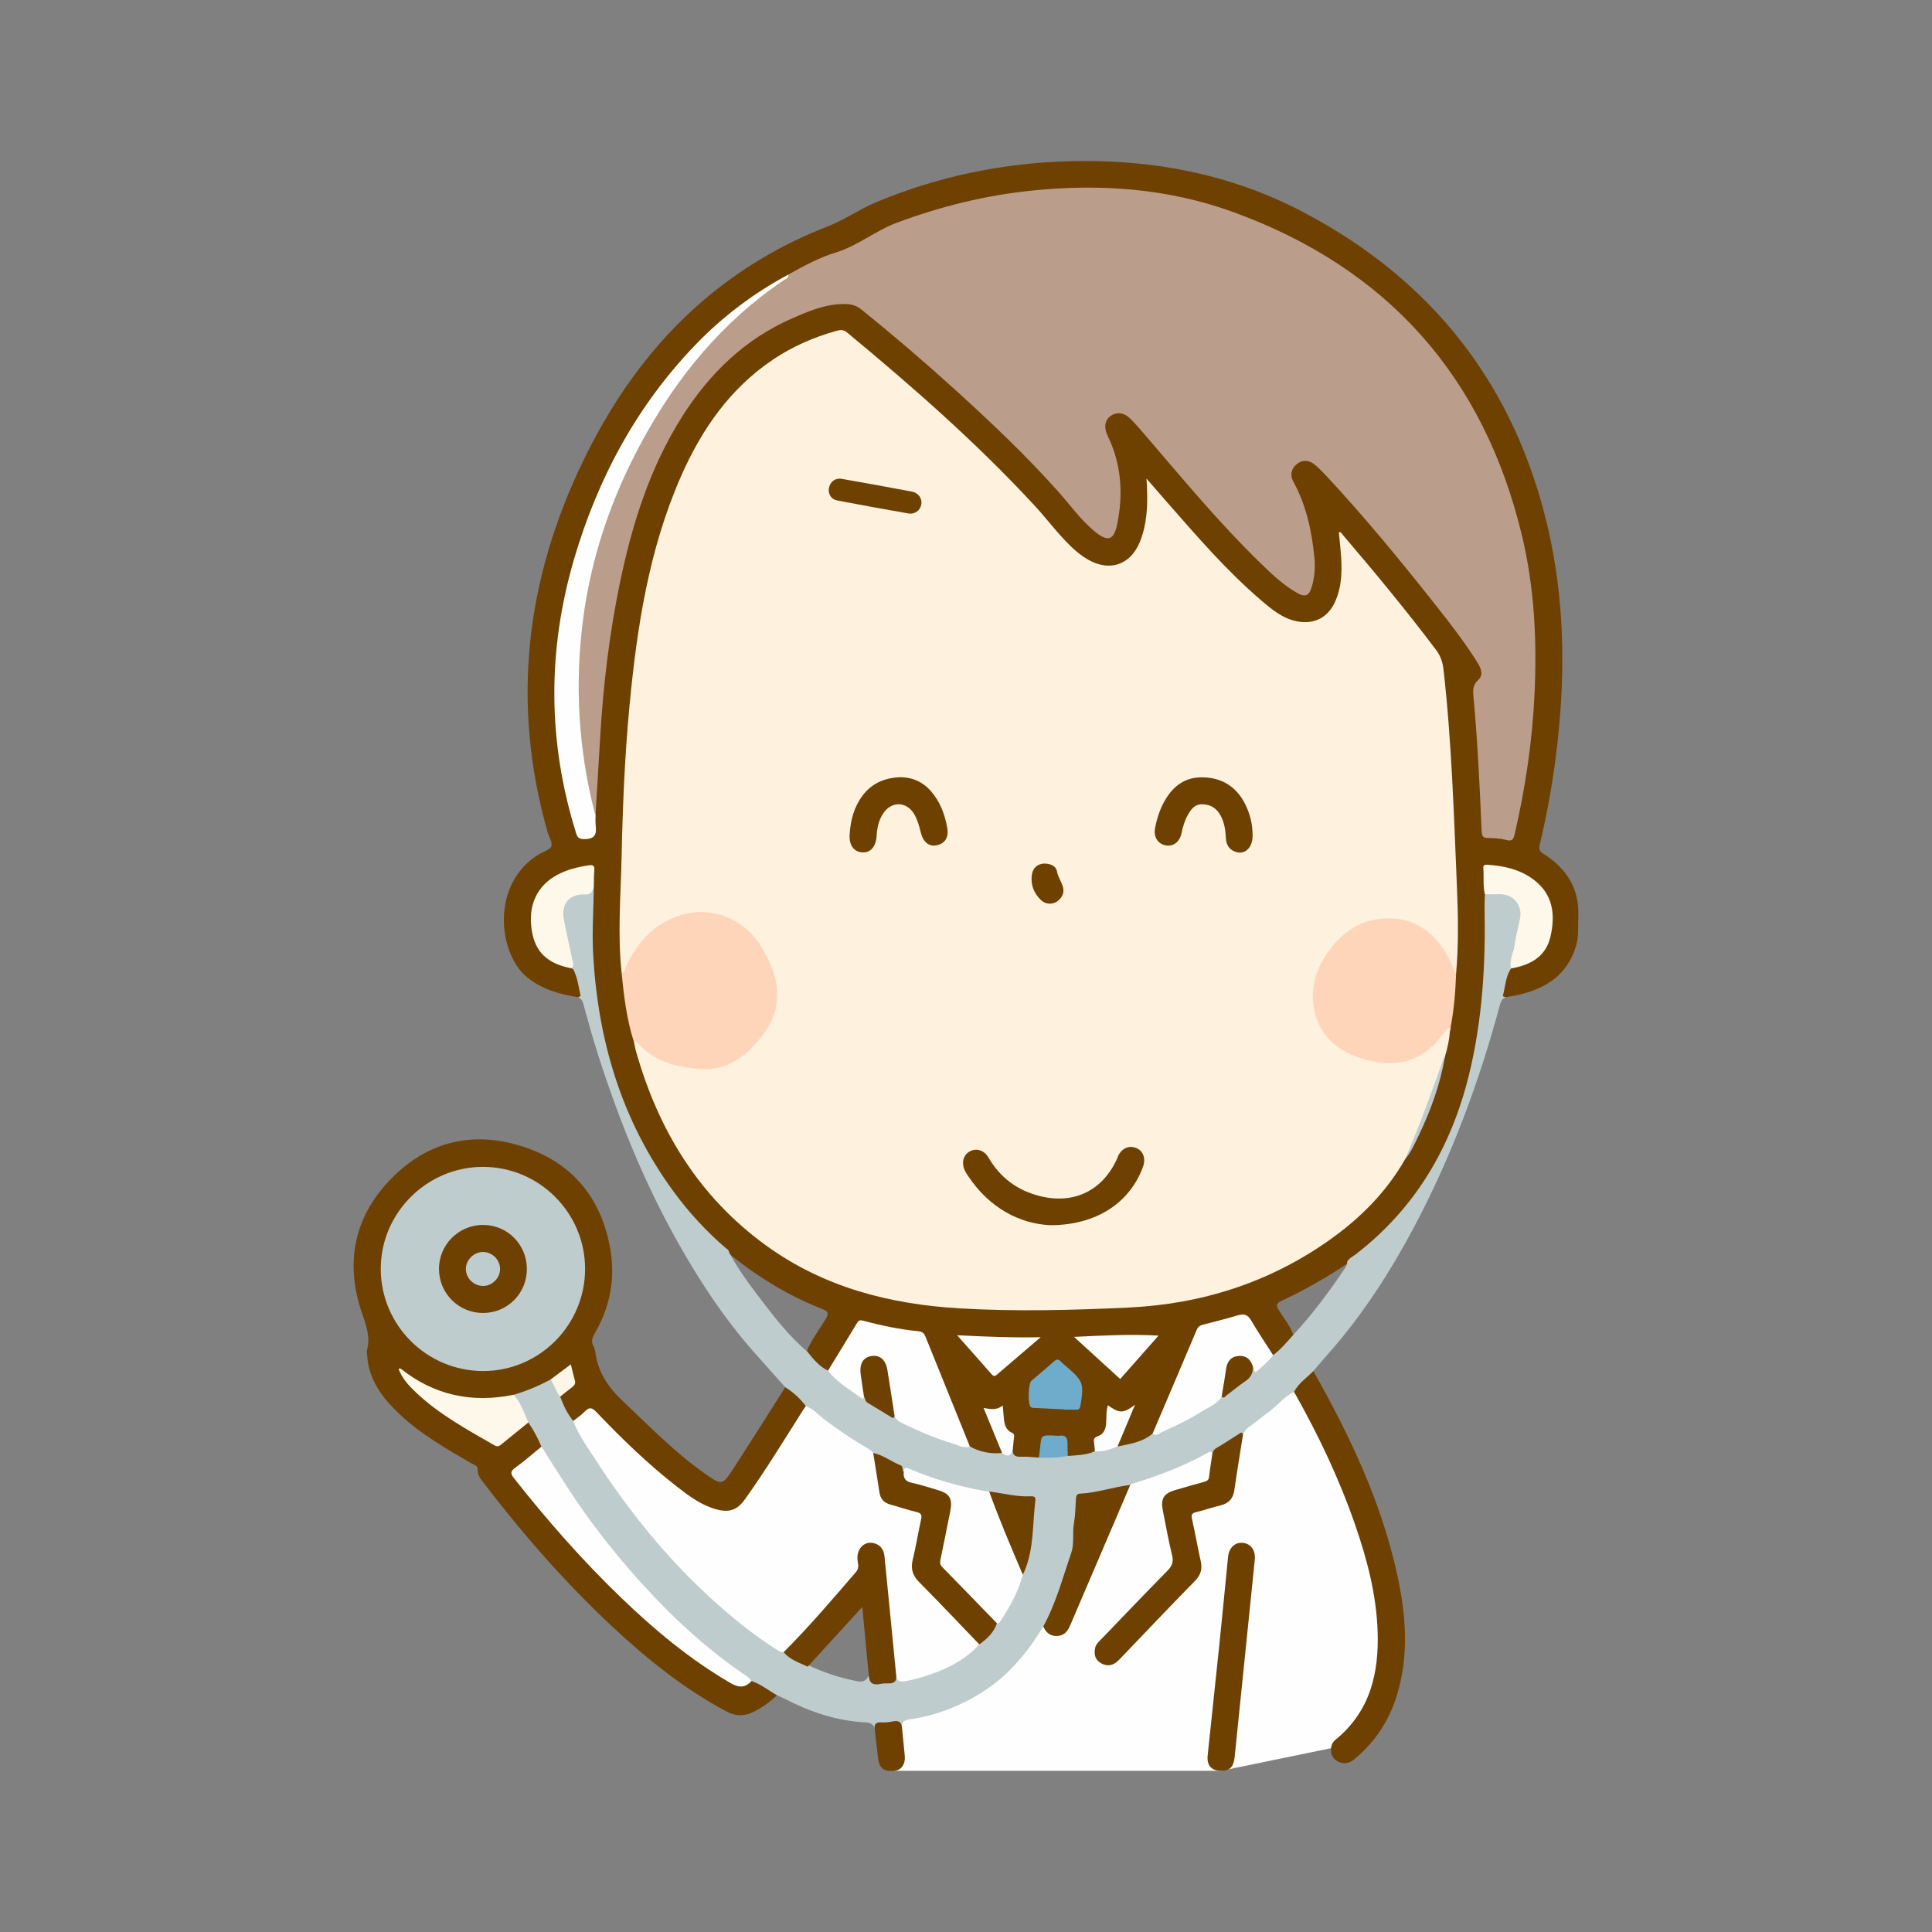 <svg:svg xmlns:svg="http://www.w3.org/2000/svg" height="1203.162" version="1.1" viewBox="-220.214 -99.893 1203.162 1203.162" width="1203.162" x="0" y="0">
  <svg:rect x="-220.214" y="-99.893" width="1203.162" height="1203.162" fill="#808080" stroke="none"/>
  <svg:defs>
    <svg:clipPath id="Clip_1">
      <svg:path d="M-0,0.37 L762.734,0.37 L762.734,1002.94 L-0,1002.94 z" />
    </svg:clipPath>
  </svg:defs>
  <svg:g id="Layer_1">
    <svg:g>
      <svg:path d="M336.913,1002.89 L540.19,1002.89 L608.715,988.8 L642.76,954.023 L644.76,899.023 L621.76,815.023 L594.76,764.023 L569.76,725.023 L329.76,936.023 L336.913,1002.89" fill="#FEFEFE" />
      <svg:path d="M139.768,521.106 C128.312,519.331 117.437,516.267 108.121,508.779 C90.089,494.287 84.924,450.71 115.439,432.087 C118.106,430.46 122.248,429.453 123.115,427.173 C124,424.842 121.652,421.311 120.793,418.284 C98.015,338.099 107.075,260.97 143.259,186.526 C163.606,144.666 190.526,107.901 227.634,79.18 C248.285,63.197 270.829,50.561 295.168,41.139 C305.706,37.06 314.915,30.418 325.347,26.059 C363.695,10.038 403.613,1.729 445.096,0.525 C496.402,-0.964 545.606,8.192 591.185,32.108 C671.774,74.394 723.123,139.91 743.761,228.884 C753.834,272.311 754.683,316.225 749.963,360.396 C747.593,382.584 743.836,404.517 738.652,426.207 C738.026,428.827 738.445,430.234 740.911,431.778 C755.357,440.826 763.47,453.499 762.681,471.087 C762.407,477.212 763.056,483.347 761.217,489.405 C755.662,507.699 741.973,516.028 724.503,519.854 C722.232,520.351 719.924,520.676 717.634,521.082 C715.567,521.875 714.528,520.457 714.829,518.977 C715.981,513.322 715.649,507.132 720.142,502.549 C721.291,501.839 722.604,501.573 723.89,501.248 C739.353,497.341 745.944,488.206 745.129,469.941 C744.555,457.087 737.037,448.876 725.441,444.202 C720.345,442.147 715.044,440.71 709.505,440.333 C706.375,440.12 704.858,441.337 704.979,444.626 C705.131,448.772 704.731,452.947 705.784,457.037 C706.483,476.689 705.745,496.291 704.328,515.904 C702.905,535.58 699.858,554.944 694.813,573.99 C686.901,603.86 674.126,631.363 653.771,654.855 C643.62,666.569 632.295,677.186 619.754,686.398 C606.225,695.498 592.13,703.618 577.319,710.467 C574.327,711.851 574.642,713.558 576.14,715.997 C579.336,721.201 583.457,725.883 585.326,731.861 C582.177,737.265 578.403,742.024 572.325,744.397 C569.252,742.629 568.134,739.316 566.368,736.574 C563.935,732.797 561.524,729.003 559.026,725.267 C555.44,719.906 554.842,719.67 548.777,721.26 C542.659,722.863 536.684,725.007 530.462,726.202 C527.605,726.751 526.406,728.727 525.369,731.132 C517.531,749.324 509.777,767.551 501.965,785.754 C500.848,788.357 499.699,790.939 498.366,793.443 C492.045,799.264 484.373,801.302 476.015,801.413 C474.322,799.243 475.826,797.302 476.605,795.424 C478.814,790.093 481.176,784.826 483.511,779.113 C479.679,780.276 476.163,780.678 472.791,778.737 C470.904,777.652 470.499,778.924 470.247,780.391 C469.964,782.031 469.987,783.692 469.934,785.347 C469.864,787.528 469.911,790.252 468.351,791.46 C463.886,794.92 462.521,799.633 461.681,804.762 C456.279,807.847 450.586,808.851 444.518,807.203 C442.961,805.201 443.219,802.805 443.281,800.536 C443.384,796.681 441.593,795.1 437.861,795.358 C436.711,795.437 435.54,795.463 434.396,795.349 C430.543,794.963 429.041,796.727 429.018,800.505 C429,803.279 428.711,806.143 426.662,808.4 C422.137,810.268 417.628,809.364 413.125,808.322 C410.452,807.703 409.421,805.833 409.368,803.266 C409.909,798.15 410.186,793.321 405.602,789.302 C403.607,787.553 403.894,784.066 403.502,781.287 C402.722,775.751 398.646,779.254 396.485,779.231 C393.618,779.201 395.655,781.721 396.118,782.918 C398.325,788.624 400.919,794.175 403.072,799.904 C403.762,801.738 404.776,803.542 404.009,805.632 C403.591,806.176 403.067,806.739 402.407,806.699 C395.696,806.29 388.904,806.147 383.222,801.742 C374.451,782.187 366.439,762.296 358.879,742.256 C355.824,734.16 351.967,729.536 342.816,729.225 C335.222,728.966 327.748,726.736 320.395,724.643 C316.699,723.59 314.603,724.742 312.623,727.917 C307.18,736.646 302.334,745.757 296.167,754.034 C295.059,754.751 293.839,754.704 292.945,753.891 C288.966,750.273 284.389,747.179 282.118,742.001 C284.891,734.426 290.093,728.236 294.074,721.348 C295.864,718.249 295.693,716.766 292.233,715.428 C270.452,707.004 250.877,694.84 232.861,680.062 C184.514,638.364 159.617,584.391 150.363,522.272 C147.639,503.981 147.023,485.551 147.4,467.083 C147.502,462.103 148.878,457.202 148.363,452.182 C148.347,450.524 148.412,448.865 148.413,447.204 C148.418,440.045 148.251,439.921 141.002,441.362 C138.061,441.946 135.219,442.808 132.419,443.893 C111.671,451.933 108.312,470.07 114.786,487.658 C117.392,494.736 123.693,498.099 130.474,500.463 C132.351,501.117 134.344,501.424 136.157,502.306 C141.488,506.989 141.213,513.666 142.237,519.832 C142.451,521.116 141.13,521.688 139.768,521.106" fill="#6E4100" />
      <svg:path d="M721.993,458.157 C716.539,454.378 710.532,454.586 704.523,457.016 C704.443,459.669 704.248,462.324 704.302,464.974 C705.017,500.152 703.033,535.086 694.616,569.405 C683.533,614.6 661.165,652.698 623.887,681.371 C622.081,682.761 619.839,683.695 618.726,685.891 C618.832,687.278 618.334,688.426 617.564,689.583 C607.658,704.466 596.974,718.74 584.781,731.846 C580.995,736.173 577.243,740.535 572.63,744.039 C567.952,746.176 565.387,750.713 561.556,753.626 C561.363,752.464 561.938,750.558 559.427,750.952 C558.022,752.855 558.916,755.717 556.882,757.313 C551.408,761.609 546.411,766.571 539.989,769.559 C527.132,779.654 512.589,786.682 497.582,792.866 C491.298,798.262 483.414,799.32 475.731,800.923 C470.751,800.584 466.235,802.478 461.613,803.858 C456.268,806.374 450.471,806.318 444.771,806.815 C438.669,805.515 432.651,805.74 426.738,807.826 C422.987,807.624 419.22,807.115 415.488,807.302 C411.339,807.511 410.056,805.703 410.551,801.944 C408.591,803.57 406.794,805.56 403.832,804.947 C396.731,805.662 390.034,804.374 383.777,800.902 C371.819,797.828 360.32,793.474 349.046,788.484 C344.939,786.666 340.784,784.947 337.487,781.739 C329.873,779.584 323.696,775.146 318.185,769.644 C316.122,769.931 314.87,768.47 313.403,767.455 C307.192,763.157 301.58,758.078 295.438,753.69 C289.982,751.044 286.26,746.512 282.615,741.898 C270.707,731.84 261.349,719.504 251.99,707.215 C245.349,698.495 238.907,689.593 233.744,679.864 C233.744,679.864 233.744,679.864 233.745,679.864 C233.733,678.445 232.502,678.003 231.65,677.267 C219.626,666.89 208.915,655.282 199.512,642.499 C166.8,598.029 151.861,547.562 149.116,492.965 C148.429,479.304 149.46,465.686 149.582,452.048 C147.181,452.559 146.46,455.345 143.52,455.685 C131.879,457.034 128.036,462.673 129.865,474.424 C131.368,484.079 134.026,493.492 135.683,503.111 C136.092,503.376 136.688,503.545 136.88,503.922 C139.511,509.072 140.126,514.792 141.36,520.334 C141.39,520.466 140.324,520.843 139.767,521.106 C141.7,521.948 142.553,523.364 143.128,525.487 C145.905,535.737 148.744,545.98 151.967,556.097 C165.366,598.16 181.916,638.895 203.896,677.281 C216.967,700.11 231.499,721.94 248.937,741.723 C255.518,749.189 262.188,756.578 268.817,764.002 C272.747,768.478 277.194,772.428 281.537,776.481 C294.718,787.138 308.429,797.032 323.209,805.383 C324.663,805.788 325.903,806.612 327.2,807.341 C332.631,810.391 338.574,812.594 343.159,817.021 C345.766,815.672 348.011,817.108 350.298,818.001 C365.088,823.777 380.248,828.167 396.007,830.335 C403.732,831.395 411.348,833.3 419.208,833.364 C421.161,833.38 423.121,833.726 422.721,836.357 C421.446,844.735 422.577,853.274 420.851,861.632 C419.571,867.833 417.846,873.899 416.012,879.95 C412.1,890.757 407.763,901.342 400.413,910.385 C397.136,915.216 393.882,920.065 389.023,923.519 C376.953,935.083 362.37,941.686 346.212,945.166 C343.444,945.762 340.636,946.532 338.895,943.163 C338.548,942.491 337.789,942.633 337.228,943.161 C336.087,946.166 333.669,946.93 330.727,947.573 C326.322,948.534 323.528,946.149 320.546,943.813 C319.173,947.113 316.861,947.711 313.416,947.045 C302.984,945.027 293.004,941.762 283.41,937.239 C277.979,934.81 272.738,932.048 267.959,928.473 C265.759,927.289 263.609,926.029 261.516,924.655 C232.437,905.56 207.889,881.547 185.749,854.918 C167.495,832.963 151.217,809.647 137.393,784.642 C134.268,779.876 131.957,774.683 129.468,769.584 C127.048,765.958 126.488,761.162 122.498,758.527 C115.333,761.223 108.587,764.977 101.132,766.937 C100.321,767.15 99.7,767.705 99.436,768.562 C101.81,774.63 105.311,780.149 107.935,786.094 C110.361,791.24 113.733,795.882 115.973,801.126 C120.967,809.567 126.047,817.953 131.431,826.152 C145.87,848.141 161.96,868.812 179.677,888.292 C190.887,900.616 202.932,911.966 215.366,922.997 C225.47,931.961 236.583,939.543 247.423,947.511 C252.969,950.065 257.422,954.734 263.689,955.886 C265.19,956.551 266.731,957.138 268.186,957.894 C284.054,966.137 300.721,971.799 318.683,972.729 C322.06,972.904 323.769,973.828 324.518,976.908 C329.289,972.908 336.428,972.536 341.514,976.022 C341.371,972.885 342.656,971.342 345.986,970.875 C363.159,968.463 378.923,962.222 393.371,952.687 C408.771,942.524 420.062,928.582 429.499,912.973 C431.363,912.162 431.932,910.33 432.79,908.746 C436.13,902.582 438.835,896.114 441.022,889.487 C443.729,881.283 447.409,873.18 448.581,864.739 C449.829,855.752 450.668,846.578 450.962,837.45 C451.104,833.032 452.651,831.429 457.039,830.978 C466.125,830.043 475.139,828.45 483.657,824.875 C484.247,824.569 484.807,824.163 485.432,823.971 C501.664,818.999 517.451,812.952 532.303,804.64 C533.294,804.086 534.147,803.91 534.851,805.019 C536.003,805.155 536.56,804.222 537.351,803.673 C542.603,800.024 547.761,796.211 553.813,793.91 C554.757,790.89 556.999,789.085 559.508,787.346 C562.918,784.985 566.009,782.167 569.398,779.774 C575.058,775.779 579.296,770.006 585.641,766.888 C589.83,762.736 594.63,759.151 597.673,753.935 C600.482,750.668 603.241,747.357 606.107,744.141 C627.898,719.686 645.52,692.375 660.787,663.526 C683.876,619.896 700.953,573.903 713.757,526.283 C714.375,523.986 715.132,521.916 717.635,521.081 C716.917,520.833 715.509,520.928 715.765,519.983 C717.286,514.35 717.338,508.26 720.818,503.221 C724.008,493.728 725.241,483.794 727.412,474.071 C728.85,467.626 727.549,462.008 721.993,458.157" fill="#BFCCCE" />
      <svg:path d="M122.825,759.088 C115.448,763.146 107.728,766.375 99.638,768.713 C95.072,772.171 89.523,771.839 84.371,772.043 C64.72,772.821 46.94,767.091 30.672,755.215 C35.202,762.803 41.394,768.209 47.84,773.39 C59.325,782.622 72.266,789.563 84.837,797.097 C88.389,799.226 91.245,798.908 94.285,796.143 C97.484,793.234 101.011,790.689 104.4,787.992 C105.696,786.96 106.913,785.742 108.791,785.969 C112.08,790.679 114.764,795.719 116.964,801.021 C116.749,804.01 113.992,804.864 112.208,806.435 C109.338,808.96 106.345,811.376 103.244,813.617 C99.862,816.062 99.411,818.26 102.258,821.735 C109.012,829.979 115.642,838.333 122.58,846.419 C137.113,863.357 152.068,879.932 168.336,895.226 C188.988,914.642 210.565,932.862 235.261,947.181 C240.237,950.065 243.662,947.986 247.798,946.94 C253.626,948.978 258.428,952.839 263.689,955.886 C259.136,960.069 254.194,963.719 248.611,966.399 C243.179,969.006 237.895,968.945 232.389,966.014 C206.011,951.973 182.95,933.493 161.23,913.211 C131.821,885.751 105.433,855.574 81.024,823.63 C79.1,821.113 77.059,818.669 77.239,815.188 C77.365,812.749 75.161,812.431 73.667,811.567 C57.815,802.396 41.89,793.306 28.465,780.624 C17.844,770.591 9.291,759.321 8.418,743.914 C8.362,742.919 8.081,741.853 8.333,740.937 C10.609,732.675 7.807,725.47 5.141,717.641 C-5.125,687.486 -0.207,659.434 21.621,635.998 C44.584,611.344 73.469,603.784 105.501,614.171 C136.085,624.088 154.299,646.074 159.846,677.873 C163.107,696.566 159.622,714.307 150.031,730.726 C148.587,733.197 147.863,735.386 149.216,738.081 C149.88,739.402 150.396,740.885 150.585,742.345 C152.172,754.604 158.419,763.909 167.347,772.347 C183.924,788.015 199.804,804.431 218.535,817.633 C229.368,825.268 229.622,825.268 236.636,814.468 C247.502,797.737 258.103,780.833 268.817,764.002 C273.802,767.16 278.148,771.012 281.627,775.805 C280.374,781.874 276.218,786.412 273.055,791.395 C264.042,805.597 255.266,819.961 245.418,833.623 C239.657,841.615 233.147,843.826 223.677,840.704 C214.963,837.832 207.702,832.449 200.617,826.934 C183.371,813.509 167.713,798.315 152.358,782.803 C148.691,779.1 147.843,776.774 142.309,782.179 C140.867,783.587 139.277,785.399 136.762,785.029 C133.077,780.506 130.663,775.3 128.629,769.89 C129.309,767.457 131.403,766.293 133.165,764.829 C136.638,761.945 137.354,757.606 135.156,753.778 C134.032,751.82 133.116,753.024 132.007,753.688 C128.96,755.512 126.847,758.928 122.825,759.088" fill="#6E4100" />
    </svg:g>
    <svg:path d="M585.641,766.888 C588.426,761.432 593.596,758.191 597.673,753.935 C620.396,794.137 640.113,835.599 649.983,881.063 C655.404,906.034 657.366,931.105 649.644,956.049 C644.747,971.869 635.961,985.145 623.165,995.723 C620.049,998.299 616.651,998.961 612.995,997.098 C609.637,995.387 608.419,992.44 608.715,988.8 C608.884,986.715 609.786,984.921 611.393,983.613 C633.083,965.964 638.65,942.079 637.695,915.677 C636.869,892.837 631.095,871.03 623.675,849.594 C613.704,820.786 600.651,793.384 585.641,766.888" fill="#6E4100" />
    <svg:path d="M534.851,805.019 C535.547,802.267 538.079,801.516 540.102,800.222 C543.848,797.826 547.638,795.496 551.349,793.047 C552.714,792.146 553.653,791.722 553.813,793.911 C552.029,805.243 550.129,816.56 548.513,827.917 C547.761,833.194 545.17,836.305 539.957,837.566 C534.798,838.813 529.764,840.583 524.603,841.817 C522.01,842.438 521.552,843.491 522.104,845.991 C524.038,854.759 525.619,863.605 527.556,872.373 C528.618,877.18 527.623,880.879 524.047,884.533 C508.1,900.826 492.395,917.357 476.63,933.828 C473.342,937.263 469.587,938.258 465.407,935.867 C461.735,933.766 460.912,930.249 461.792,926.337 C462.366,923.784 464.432,922.134 466.136,920.358 C479.622,906.306 493.1,892.247 506.745,878.35 C509.536,875.507 510.754,872.952 509.738,868.804 C507.487,859.604 505.846,850.254 503.977,840.961 C502.46,833.415 504.442,830.134 511.809,828.002 C517.715,826.294 523.618,824.575 529.552,822.968 C531.305,822.494 532.502,821.942 532.744,819.824 C533.31,814.873 534.133,809.952 534.851,805.019" fill="#6E4100" />
    <svg:path d="M540.19,1002.89 C534.236,1002.89 531.218,999.553 531.865,993.295 C534.213,970.621 536.7,947.961 539.039,925.285 C540.951,906.747 542.715,888.193 544.569,869.648 C545.147,863.87 548.96,860.361 553.919,860.944 C558.942,861.535 561.799,865.703 561.204,871.523 C557.026,912.406 552.85,953.29 548.683,994.174 C548.04,1000.49 545.73,1002.89 540.19,1002.89" fill="#6E4100" />
    <svg:g clip-path="url(#Clip_1)">
      <svg:path d="M429.499,912.973 C437.443,898.448 441.647,882.477 446.963,866.962 C448.928,861.225 447.5,854.789 448.579,848.701 C449.445,843.815 449.526,838.781 449.819,833.805 C449.928,831.966 450.168,830.38 452.376,830.279 C463.033,829.791 473.128,826.081 483.657,824.875 C471.23,853.909 458.794,882.938 446.386,911.98 C444.812,915.665 442.817,918.69 438.276,918.917 C433.808,919.141 431.158,916.823 429.499,912.973" fill="#6E4100" />
      <svg:path d="M324.518,976.908 C324.029,973.713 325.431,972.563 328.589,972.72 C330.886,972.834 333.261,972.658 335.509,972.177 C338.954,971.439 341.207,972.087 341.514,976.023 C342.081,981.799 342.627,987.577 343.221,993.351 C343.76,998.591 341.235,1002.44 336.913,1002.89 C330.371,1003.56 327.377,1001.34 326.633,995.189 C325.897,989.099 325.221,983.002 324.518,976.908" fill="#6E4100" />
    </svg:g>
    <svg:path d="M654.758,622.117 C643.05,642.6 626.764,658.877 607.677,672.366 C570.102,698.92 528.022,712.28 482.203,714.414 C447.427,716.033 412.66,716.943 377.861,714.923 C334.191,712.388 293.126,701.951 257.084,675.894 C215.089,645.532 189.761,603.986 175.856,554.786 C175.316,552.874 174.982,550.904 174.552,548.961 C175.996,546.497 177.386,548.433 178.209,549.308 C187.31,558.986 199.084,562.505 211.718,564.098 C224.491,565.71 235.821,562.804 245.004,553.319 C247.894,550.334 251.018,547.58 253.572,544.266 C263.253,531.704 265.02,518.062 259.264,503.362 C253.593,488.878 245.162,476.882 229.671,471.663 C212.132,465.754 192,472.258 180.054,487.329 C176.199,492.193 173.222,497.538 170.59,503.127 C169.912,504.566 169.64,506.983 166.917,505.962 C164.288,482.015 166.366,458.053 166.879,434.111 C167.554,402.665 168.826,371.227 171.791,339.9 C176.429,290.902 183.816,242.468 203.804,196.924 C216.659,167.631 234.343,142.01 261.425,123.868 C273.412,115.839 286.462,110.153 300.315,106.26 C302.665,105.6 304.788,105.084 307.217,107.096 C348.156,141.002 388.095,175.977 424.207,215.108 C431.773,223.306 438.409,232.327 446.424,240.129 C449.782,243.398 453.385,246.34 457.454,248.664 C470.836,256.31 483.833,251.884 489.633,237.602 C494.117,226.56 494.547,214.941 494.066,203.232 C494.011,201.91 493.897,200.591 493.736,198.119 C498.477,203.557 502.552,208.251 506.647,212.927 C525.19,234.098 543.554,255.454 565.002,273.824 C571.81,279.655 578.751,285.507 588.039,287.151 C598.361,288.977 606.761,284.615 611.177,274.951 C615.163,266.228 615.57,256.928 615.011,247.558 C614.695,242.254 614.055,236.97 613.562,231.679 C614.98,231.099 615.305,232.359 615.845,232.992 C635.849,256.424 655.491,280.145 674.042,304.76 C676.869,308.511 678.218,312.424 678.739,317.033 C683.867,362.389 685.216,407.972 687.143,453.521 C687.896,471.323 688.137,489.12 686.535,506.895 C683.941,506.511 684.048,504.11 683.285,502.425 C678.216,491.229 671.501,481.592 659.729,476.435 C649.883,472.121 639.892,472.004 630.073,475.895 C609.583,484.014 596.717,504.935 599.193,526.803 C600.527,538.58 607.265,547.487 617.551,553.34 C627.329,558.904 637.976,561.309 649.245,560.572 C661.78,559.754 670.187,552.081 677.816,543.172 C678.682,542.162 679.349,540.983 680.303,540.049 C680.982,539.384 681.802,538.32 682.767,539.235 C683.488,539.919 683.267,541.095 682.76,542.037 C682.395,547.456 681.234,552.72 679.683,557.909 C673.359,580.082 665.671,601.726 654.758,622.117" fill="#FEF2DF" />
    <svg:path d="M270.587,71.177 C280.178,65.808 289.892,60.519 300.391,57.308 C314.021,53.141 324.935,43.81 338.188,38.855 C365.456,28.658 393.372,21.786 422.34,18.8 C465.154,14.387 507.389,17.468 547.82,32.181 C643.8,67.108 704.038,134.634 727.732,234.236 C735.377,266.373 736.952,299.108 735.439,331.954 C734.076,361.563 729.714,390.822 723.03,419.728 C722.259,423.065 721.349,424.105 717.793,423.188 C714.133,422.245 710.223,422.006 706.418,421.974 C703.278,421.948 702.615,420.696 702.493,417.807 C701.31,389.889 699.97,361.975 697.411,334.144 C697.033,330.033 696.796,326.833 700.344,323.583 C703.793,320.425 702.113,316.269 699.841,312.643 C692.224,300.486 683.495,289.135 674.615,277.906 C652.512,249.956 629.953,222.385 605.624,196.316 C603.468,194.005 601.238,191.733 598.829,189.695 C595.256,186.673 591.183,186.095 587.423,189.099 C583.906,191.909 583.018,196.005 585.153,199.91 C593.221,214.664 596.693,230.628 598.314,247.15 C598.922,253.351 598.487,259.466 596.737,265.414 C594.987,271.366 592.61,272.293 587.162,269.136 C578.588,264.167 571.491,257.35 564.441,250.489 C539.098,225.826 516.591,198.61 493.594,171.835 C490.449,168.173 487.318,164.483 483.935,161.049 C479.908,156.96 475.176,156.409 471.357,159.199 C467.644,161.912 467.133,166.506 469.698,171.791 C478.166,189.237 479.323,207.579 475.587,226.281 C473.511,236.672 469.727,237.818 461.55,231.096 C452.741,223.854 446.185,214.486 438.65,206.055 C418.532,183.543 396.67,162.816 374.34,142.577 C355.47,125.474 336.127,108.901 316.296,92.904 C312.195,89.596 308.472,89.215 302.92,89.512 C292.139,90.089 282.9,94.132 273.58,98.166 C243.864,111.026 221.644,132.592 204.52,159.659 C184.382,191.491 173.363,226.799 165.79,263.333 C159.3,294.642 155.504,326.316 153.614,358.226 C152.651,374.487 151.66,390.746 150.682,407.007 C148.558,406.906 148.637,405.088 148.296,403.754 C144.334,388.252 141.824,372.525 140.282,356.586 C138.737,340.625 139.077,324.643 139.56,308.715 C140.263,285.521 144.557,262.759 151.065,240.484 C162.668,200.77 180.981,164.345 206.046,131.455 C223.504,108.549 243.811,88.505 268.426,73.17 C269.29,72.632 270.103,72.099 270.587,71.177" fill="#BB9D8C" />
    <svg:path d="M166.917,505.962 C169.212,505.705 168.962,503.529 169.575,502.168 C175.727,488.521 184.748,477.817 198.864,471.725 C219.882,462.654 242.98,471.076 254.372,490.379 C259.643,499.31 263.687,508.604 263.828,519.341 C263.955,529.011 260.547,537.217 254.855,544.645 C244.928,557.599 232.921,567.234 215.466,565.835 C201.207,564.693 187.532,561.427 177.301,550.118 C176.662,549.411 176.099,547.81 174.553,548.962 C170.069,534.972 168.306,520.5 166.917,505.962" fill="#FFD5BA" />
    <svg:path d="M682.76,542.037 C682.056,539.905 681.987,539.847 681.413,540.535 C679.715,542.572 678.085,544.666 676.413,546.725 C665.144,560.604 650.474,564.64 633.543,560.829 C616.657,557.028 603.085,548.575 598.587,530.639 C595.209,517.171 598.731,504.553 606.571,493.297 C615.821,480.015 628.193,471.868 644.908,471.978 C659.983,472.078 670.972,479.471 679.103,491.771 C682.236,496.511 684.319,501.726 686.535,506.895 C686.17,518.705 685.086,530.438 682.76,542.037" fill="#FFD5BA" />
    <svg:path d="M270.587,71.177 C271.129,73.258 269.311,73.64 268.165,74.41 C229.848,100.145 201.486,134.628 179.618,174.878 C160.858,209.406 148.163,245.991 143.008,284.958 C137.61,325.764 139.878,366.25 150.117,406.203 C150.193,406.499 150.489,406.74 150.682,407.007 C150.7,409.502 150.496,412.022 150.781,414.486 C151.386,419.701 150.186,422.606 143.993,422.664 C140.639,422.696 139.534,422.073 138.571,418.994 C120.772,362.126 120.595,305.055 137.357,248.064 C152.156,197.748 176.471,152.556 213.115,114.588 C229.948,97.147 249.179,82.667 270.587,71.177" fill="#FEFEFE" />
    <svg:path d="M383.777,800.902 C380.208,802.372 377.088,800.252 373.968,799.342 C362.662,796.047 351.873,791.373 341.28,786.229 C339.228,785.232 337.798,783.914 336.886,781.911 C334.809,780.074 334.982,777.423 334.524,775.053 C333.268,768.554 332.433,761.983 331.39,755.447 C331.128,753.811 330.84,752.182 330.213,750.636 C328.946,747.511 326.595,745.792 323.261,746.165 C319.726,746.561 317.652,748.834 317.22,752.391 C316.753,756.239 317.929,759.944 318.384,763.712 C318.636,765.801 319.529,767.948 317.835,769.865 C317.498,770.339 317.369,771.594 316.798,771.176 C309.365,765.735 301.177,761.198 295.438,753.689 C301.493,743.77 307.573,733.866 313.575,723.915 C314.498,722.385 315.341,722.029 317.17,722.523 C328.573,725.6 340.119,728.019 351.893,729.159 C354.208,729.383 355.335,730.523 356.17,732.602 C365.329,755.386 374.563,778.14 383.777,800.902" fill="#FEFEFE" />
    <svg:path d="M572.63,744.039 C569.522,748.029 565.825,751.394 561.742,754.622 C560.161,753.681 561.381,751.599 559.938,750.899 C559.452,750.753 558.986,750.532 558.682,750.134 C556.544,747.33 553.997,745.165 550.219,746.231 C546.105,747.393 545.078,750.917 544.159,754.629 C542.901,759.715 543.985,765.358 540.554,769.922 C537.352,774.915 531.797,776.729 527.141,779.719 C519.618,784.551 511.453,788.21 503.354,791.946 C501.639,792.737 499.836,794.754 497.583,792.866 C506.743,771.358 515.927,749.859 525.025,728.323 C525.831,726.415 527.026,725.545 528.953,725.054 C536.181,723.214 543.407,721.35 550.565,719.259 C554.181,718.203 556.654,718.5 558.797,722.17 C563.144,729.614 567.99,736.766 572.63,744.039" fill="#FEFEFE" />
    <svg:path d="M720.817,503.221 C719.426,497.982 722.466,493.398 723.082,488.441 C723.774,482.877 725.383,477.434 726.416,471.905 C727.928,463.809 722.247,457.036 714.001,456.968 C710.842,456.943 707.682,456.998 704.523,457.016 C703.169,451.64 704.008,446.13 703.529,440.7 C703.373,438.94 704.271,438.503 705.958,438.616 C716.382,439.315 726.374,441.491 734.877,447.917 C746.985,457.067 748.488,469.678 745.369,483.302 C742.432,496.135 732.681,501.11 720.817,503.221" fill="#FEF8EA" />
    <svg:path d="M149.582,452.048 C148.748,454.787 148.437,457.278 144.106,457.122 C134.141,456.764 129.082,463.08 130.955,472.838 C132.575,481.274 134.465,489.658 136.259,498.061 C136.636,499.825 137.442,501.605 135.682,503.11 C120.766,500.322 113.137,493.085 110.968,479.665 C108.462,464.162 114.006,451.88 126.679,445.003 C132.891,441.633 139.635,439.989 146.579,438.958 C149.226,438.565 150.151,439.366 149.906,442.086 C149.608,445.39 149.674,448.726 149.582,452.048" fill="#FEF8EA" />
    <svg:path d="M442.31,777.804 C436.342,777.508 430.374,777.217 424.406,776.914 C423.438,776.865 422.414,777.052 421.611,776.24 C419.758,774.361 420.1,761.726 422.141,759.958 C426.786,755.934 431.57,752.064 436.121,747.937 C437.961,746.269 439.136,746.53 440.623,748.201 C441.608,749.31 442.837,750.203 443.965,751.184 C454.454,760.305 454.907,761.715 452.623,775.525 C452.308,777.434 451.646,778.088 449.786,778.003 C447.299,777.888 444.804,777.974 442.312,777.974 C442.311,777.917 442.311,777.86 442.31,777.804" fill="#6FACCC" />
    <svg:path d="M501.289,731.859 C492.904,741.34 485.172,750.083 477.388,758.885 C467.968,750.289 458.812,741.933 448.637,732.648 C466.664,731.797 483.454,730.885 501.289,731.859" fill="#FEFEFE" />
    <svg:path d="M427.878,732.861 C418.336,741.014 409.864,748.252 401.393,755.492 C400.136,756.566 399.051,757.929 397.312,755.936 C390.478,748.106 383.557,740.351 375.864,731.659 C393.551,732.477 410.054,733.249 427.878,732.861" fill="#FEFEFE" />
    <svg:path d="M475.731,800.923 C471.189,802.69 466.638,804.414 461.613,803.858 C461.472,802.203 461.438,800.531 461.164,798.898 C460.803,796.75 460.809,795.366 463.527,794.472 C467.238,793.251 468.481,789.859 468.654,786.097 C468.819,782.494 468.653,778.849 469.694,775.241 C477.021,780.375 479.19,780.456 486.627,774.94 C482.628,784.476 479.179,792.699 475.731,800.923" fill="#FDFDFD" />
    <svg:path d="M410.551,801.944 C409.76,806.188 407.979,808.216 403.832,804.946 C400.067,795.784 396.302,786.622 392.319,776.932 C396.493,777.579 400.271,778.596 404.239,775.389 C404.526,778.619 404.746,781.151 404.976,783.683 C405.303,787.292 406.232,790.635 409.857,792.296 C412.062,793.307 411.214,794.976 411.102,796.508 C410.97,798.324 410.739,800.132 410.551,801.944" fill="#FDFDFD" />
    <svg:path d="M444.771,806.815 C438.805,807.968 432.783,808.114 426.737,807.826 C427.015,805.698 427.362,803.576 427.557,801.44 C428.246,793.874 428.227,793.867 435.589,794.064 C436.91,794.099 438.263,794.414 439.542,794.216 C443.76,793.563 444.654,795.868 444.569,799.386 C444.509,801.859 444.695,804.338 444.771,806.815" fill="#6FABCB" />
    <svg:path d="M654.758,622.117 C658.142,613.865 661.694,605.676 664.871,597.345 C669.294,585.745 673.425,574.033 677.715,562.381 C678.276,560.857 678.349,559.1 679.682,557.91 C676.748,575.153 670.866,591.432 663.333,607.136 C660.847,612.319 658.481,617.62 654.758,622.117" fill="#BFCACB" />
    <svg:path d="M136.762,785.029 C139.224,783.048 141.927,781.295 144.09,779.029 C146.912,776.073 148.693,776.851 151.24,779.522 C166.993,796.044 183.37,811.922 201.411,825.968 C208.89,831.792 216.52,837.51 225.894,840.057 C233.906,842.234 238.889,840.537 243.692,833.82 C256.566,815.814 268.065,796.906 279.902,778.221 C280.431,777.386 281.05,776.609 281.627,775.805 C286.325,777.426 289.437,781.3 293.25,784.147 C301.786,790.521 310.535,796.543 319.763,801.858 C321.225,802.701 322.535,803.623 323.582,804.929 C326.979,810.895 327.048,817.699 327.726,824.168 C328.503,831.565 331.569,835.794 338.937,837.103 C342.684,837.768 346.289,839.162 349.97,840.183 C353.867,841.263 355.262,843.7 354.425,847.701 C352.793,855.505 351.443,863.372 349.67,871.142 C348.446,876.504 349.801,880.404 353.538,884.619 C364.343,896.808 376.72,907.478 387.156,919.995 C388.206,921.255 389.621,922.281 389.646,924.149 C379.728,935.087 366.791,940.707 353.044,944.863 C350.363,945.673 347.607,946.252 344.861,946.822 C341.442,947.532 338.095,947.947 337.841,942.908 C335.513,939.945 335.863,936.284 335.517,932.912 C333.393,912.235 331.497,891.534 329.346,870.858 C328.801,865.62 325.712,862.345 321.781,862.605 C317.681,862.876 314.833,866.216 315.221,871.629 C315.577,876.581 313.726,880.096 310.672,883.73 C298.778,897.877 286.182,911.391 273.81,925.106 C272.214,926.875 270.771,929.218 267.797,929.013 C266.207,929.14 264.976,928.398 263.673,927.569 C249.474,918.54 236.422,908.072 223.959,896.779 C195.576,871.06 171.694,841.591 150.924,809.539 C145.799,801.631 140.202,793.937 136.762,785.029" fill="#FEFEFE" />
    <svg:path d="M247.798,946.94 C243.845,951.296 240.007,951.308 234.769,948.265 C209.541,933.607 187.367,915.103 166.47,894.976 C142.461,871.851 120.514,846.857 99.884,820.68 C97.58,817.756 97.578,816.398 100.648,814.162 C106.287,810.057 111.546,805.43 116.964,801.021 C124.244,812.348 131.291,823.833 138.857,834.966 C151.399,853.417 165.362,870.753 180.397,887.265 C199.971,908.762 221.285,928.204 245.463,944.43 C246.387,945.05 247.026,946.093 247.798,946.94" fill="#FEFEFE" />
    <svg:path d="M416.763,880.8 C414.046,890.867 409.175,899.912 403.542,908.59 C402.838,909.675 402.259,911.001 400.63,911.016 C396.289,910.608 394.229,906.964 391.863,904.221 C384.237,895.377 375.771,887.375 367.522,879.16 C364.621,876.272 363.627,873.353 364.518,869.33 C366.567,860.068 368.338,850.744 370.147,841.43 C371.629,833.805 370.269,831.508 362.943,829.229 C357.222,827.449 351.385,826.053 345.693,824.179 C342.062,822.984 340.532,820.706 342.59,816.974 C342.529,813.103 344.865,814.293 346.774,815.109 C361.292,821.314 376.386,825.557 391.882,828.439 C393.177,828.68 394.498,828.788 395.806,828.958 C399.149,832.647 400.085,837.523 401.936,841.899 C406.586,852.891 411.123,863.937 415.551,875.025 C416.291,876.877 416.965,878.747 416.763,880.8" fill="#FEFEFE" />
    <svg:path d="M337.841,942.907 C335.435,918.446 333.017,893.988 330.637,869.525 C330.201,865.047 328.051,861.965 323.581,861.045 C318.014,859.899 313.598,864.396 313.742,870.608 C313.807,873.442 315.303,876.258 312.848,879.1 C298.192,896.066 283.686,913.162 267.796,929.013 C271.748,933.765 277.492,935.534 282.8,938.029 C293.943,925.834 305.086,913.639 316.775,900.847 C318.175,915.576 319.516,929.688 320.857,943.801 C320.857,943.802 320.857,943.802 320.857,943.802 C321.133,948.438 323.677,949.725 327.95,948.79 C329.548,948.441 331.249,948.391 332.894,948.456 C336.872,948.613 338.503,946.818 337.841,942.907" fill="#6E4100" />
    <svg:path d="M342.59,816.974 C342.306,820.636 343.6,822.713 347.57,823.516 C352.911,824.596 358.104,826.406 363.358,827.913 C371.31,830.196 373.161,833.293 371.516,841.451 C369.518,851.356 367.607,861.28 365.508,871.164 C365.093,873.116 365.099,874.496 366.623,876.049 C378.014,887.65 389.306,899.348 400.63,911.016 C398.652,916.803 394.49,920.762 389.645,924.149 C377.202,911.219 364.876,898.172 352.246,885.425 C348.187,881.328 346.801,877.194 348.167,871.559 C350.2,863.175 351.568,854.631 353.421,846.2 C354.023,843.461 353.337,842.401 350.581,841.736 C345.107,840.415 339.759,838.58 334.323,837.09 C330.368,836.007 328.081,833.643 327.463,829.53 C326.231,821.321 324.883,813.129 323.582,804.93 C329.851,806.274 334.884,810.362 340.723,812.679 C342.473,813.374 341.368,815.784 342.59,816.974" fill="#6E4100" />
    <svg:path d="M108.791,785.969 C103.372,790.37 97.954,794.775 92.531,799.172 C91.136,800.302 90.033,801.518 87.784,800.229 C70.625,790.387 53.218,780.91 38.722,767.16 C34.349,763.012 30.197,758.542 27.989,752.528 C28.702,752.452 29.119,752.274 29.288,752.408 C50.144,769.05 73.705,773.983 99.636,768.714 C104.128,773.702 106.201,779.972 108.791,785.969" fill="#FEF8EA" />
    <svg:path d="M416.763,880.8 C409.455,863.649 402.127,846.507 395.806,828.957 C404.317,829.994 412.675,832.335 421.357,831.929 C423.072,831.849 424.913,831.884 424.591,834.412 C422.729,849.045 423.763,864.119 417.95,878.15 C417.58,879.044 417.16,879.917 416.763,880.8" fill="#6E4100" />
    <svg:path d="M317.835,769.865 C317.153,765.282 316.417,760.706 315.803,756.114 C314.891,749.297 317.375,745.217 322.744,744.536 C327.904,743.881 331.403,747.015 332.449,753.457 C333.987,762.932 335.412,772.425 336.886,781.91 C336.632,782.767 336.256,783.521 335.204,782.885 C330.121,779.809 325.081,776.659 319.969,773.633 C318.449,772.734 318.76,770.992 317.835,769.865" fill="#6E4100" />
    <svg:path d="M540.554,769.922 C541.485,764.2 542.534,758.495 543.311,752.753 C543.95,748.035 546.259,744.946 551.092,744.534 C555.652,744.146 558.614,746.516 559.938,750.899 C560.349,755.05 558.737,758.011 555.196,760.351 C551.218,762.98 547.608,766.16 543.739,768.965 C542.891,769.579 542.099,771.284 540.554,769.922" fill="#6E4100" />
    <svg:path d="M122.825,759.088 C126.778,756.123 130.732,753.157 135.271,749.752 C136.166,753.341 136.934,756.603 137.803,759.838 C138.321,761.764 137.454,762.932 136.014,764.023 C133.509,765.921 131.087,767.928 128.629,769.89 C126.054,766.634 124.849,762.641 122.825,759.088" fill="#FDF6E8" />
    <svg:path d="M144.148,690.275 C144.172,725.269 115.681,753.891 80.79,753.924 C45.542,753.957 16.903,725.397 16.908,690.217 C16.913,655.416 45.681,626.767 80.604,626.786 C115.567,626.804 144.125,655.338 144.148,690.275" fill="#BFCCCE" />
    <svg:path d="M433.761,663.097 C414.929,662.232 395.937,652.492 382.624,632.381 C381.984,631.414 381.352,630.432 380.823,629.403 C378.335,624.564 379.52,619.489 383.636,617.195 C387.847,614.849 392.681,616.362 395.461,621.133 C402.717,633.583 413.443,641.452 427.285,644.945 C448.632,650.332 466.499,641.562 475.519,621.555 C475.723,621.102 475.816,620.599 476.027,620.15 C478.363,615.169 482.847,613.177 487.44,615.067 C491.798,616.861 493.481,621.648 491.574,626.831 C483.434,648.955 462.797,663.131 433.761,663.097" fill="#6E4100" />
    <svg:path d="M559.858,420.171 C559.961,428.67 554.316,433.289 547.868,430.014 C544.464,428.285 543.364,425.285 543.193,421.789 C542.963,417.1 542.27,412.547 540.083,408.307 C537.651,403.595 533.878,401.074 528.537,400.969 C523.523,400.87 521.3,404.377 519.265,408.126 C517.422,411.518 516.383,415.172 515.594,418.935 C514.439,424.439 510.427,427.482 505.743,426.57 C500.656,425.579 498.035,421.214 499.133,415.572 C500.154,410.324 501.738,405.255 504.19,400.498 C509.272,390.639 516.756,384.093 528.415,384.185 C540.663,384.282 549.764,389.973 555.254,400.929 C558.258,406.923 559.825,413.398 559.858,420.171" fill="#6E4100" />
    <svg:path d="M340.958,384.092 C348.22,384.287 354.449,387.051 359.331,392.572 C365.116,399.115 368.149,407.004 369.65,415.461 C370.744,421.626 368.326,425.391 363.17,426.497 C358.374,427.527 354.713,424.622 353.212,418.521 C352.258,414.642 351.208,410.802 349.21,407.303 C344.466,398.995 334.767,398.811 329.583,406.974 C326.93,411.152 325.981,415.857 325.695,420.735 C325.304,427.417 321.905,431.258 316.713,430.94 C311.518,430.621 308.465,426.387 308.9,419.754 C309.474,410.987 311.577,402.676 316.985,395.514 C322.957,387.604 331.186,384.354 340.958,384.092" fill="#6E4100" />
    <svg:path d="M295.874,205.583 C295.985,200.658 299.575,197.542 304.024,198.32 C318.596,200.868 333.15,203.524 347.687,206.262 C351.764,207.029 354.19,210.601 353.537,214.239 C352.862,217.999 349.537,220.562 345.414,219.847 C330.674,217.295 315.958,214.601 301.263,211.802 C297.741,211.131 296.014,208.543 295.874,205.583" fill="#6E4100" />
    <svg:path d="M429.74,437.902 C434.013,437.847 437.493,439.372 438.046,442.861 C438.97,448.684 445.779,454.336 439.222,460.599 C436.069,463.61 431.189,463.671 427.944,460.525 C423.532,456.247 421.488,450.887 422.414,444.744 C423.067,440.416 425.981,438.222 429.74,437.902" fill="#6E4100" />
    <svg:path d="M107.894,690.344 C107.921,705.529 95.854,717.706 80.709,717.773 C65.586,717.841 53.32,705.757 53.167,690.642 C53.013,675.338 65.345,662.917 80.674,662.937 C95.776,662.957 107.866,675.13 107.894,690.344" fill="#6E4100" />
    <svg:path d="M80.329,679.797 C86.231,679.671 91.182,684.492 91.201,690.381 C91.218,695.97 86.414,700.837 80.794,700.927 C74.895,701.021 69.918,696.187 69.908,690.352 C69.898,684.817 74.736,679.917 80.329,679.797" fill="#BFCCCE" />
  </svg:g>
</svg:svg>
